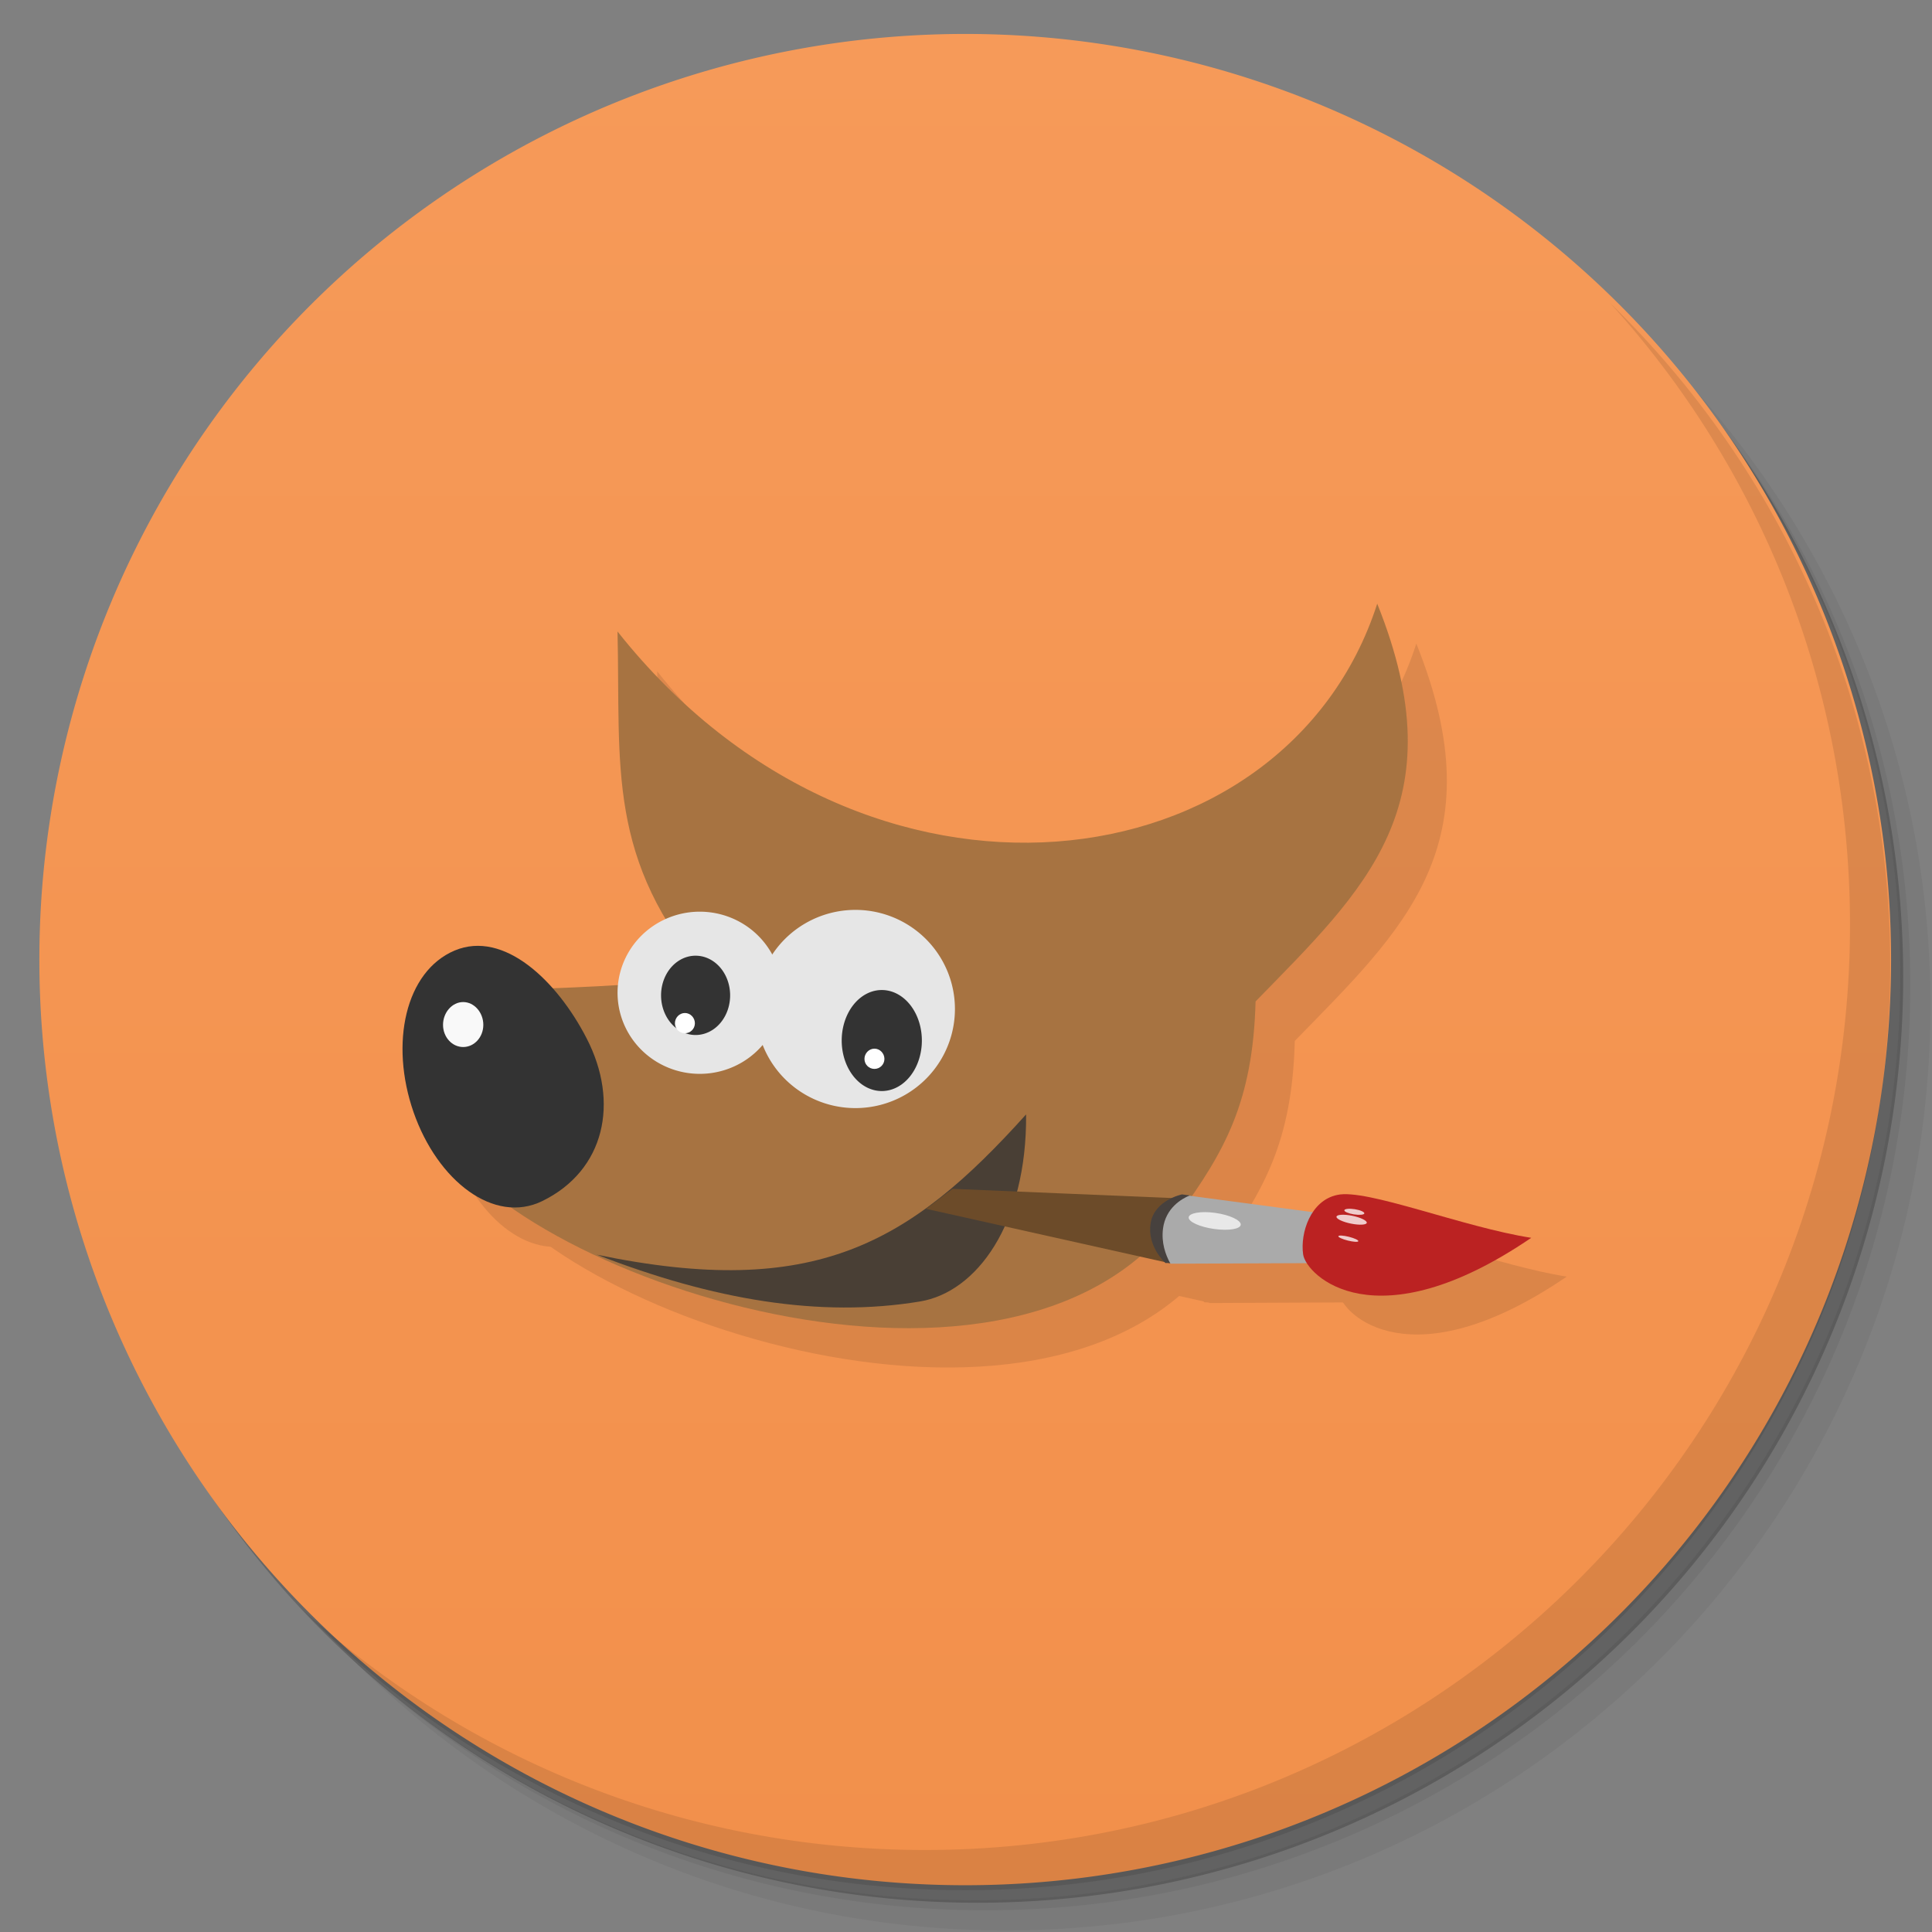<?xml version="1.0" encoding="UTF-8" standalone="no"?>
<svg
   xmlns:dc="http://purl.org/dc/elements/1.1/"
   xmlns:cc="http://creativecommons.org/ns#"
   xmlns:rdf="http://www.w3.org/1999/02/22-rdf-syntax-ns#"
   xmlns:svg="http://www.w3.org/2000/svg"
   xmlns="http://www.w3.org/2000/svg"
   xmlns:xlink="http://www.w3.org/1999/xlink"
   xmlns:sodipodi="http://sodipodi.sourceforge.net/DTD/sodipodi-0.dtd"
   xmlns:inkscape="http://www.inkscape.org/namespaces/inkscape"
   width="48"
   viewBox="0 0 13.547 13.547"
   height="48"
   id="svg2"
   version="1.1"
   inkscape:version="0.48.4 r9939"
   sodipodi:docname="gimp.svg"
   inkscape:export-filename="/home/me4oslav/Downloads/gimp-new-circle.png"
   inkscape:export-xdpi="720"
   inkscape:export-ydpi="720">
  <rect x="0" y="0" width="13.547" height="13.547" fill="#808080" stroke="none"/>
  <sodipodi:namedview
     pagecolor="#ffffff"
     bordercolor="#666666"
     borderopacity="1"
     objecttolerance="10"
     gridtolerance="10"
     guidetolerance="10"
     inkscape:pageopacity="0"
     inkscape:pageshadow="2"
     inkscape:window-width="1920"
     inkscape:window-height="1023"
     id="namedview329"
     showgrid="false"
     inkscape:zoom="10.599531"
     inkscape:cx="-15.715012"
     inkscape:cy="23.057589"
     inkscape:window-x="0"
     inkscape:window-y="28"
     inkscape:window-maximized="1"
     inkscape:current-layer="layer3"
     showguides="true"
     inkscape:guide-bbox="true">
    <inkscape:grid
       type="xygrid"
       id="grid3308" />
  </sodipodi:namedview>
  <defs
     id="defs4">
    <linearGradient
       id="linearGradient4146">
      <stop
         style="stop-color:#e2deb7;stop-opacity:1;"
         offset="0"
         id="stop4148" />
      <stop
         style="stop-color:#e7e4c0;stop-opacity:1;"
         offset="1"
         id="stop4151" />
    </linearGradient>
    <linearGradient
       id="linearGradient4164">
      <stop
         style="stop-color:#7047ae;stop-opacity:1;"
         offset="0"
         id="stop4166" />
      <stop
         style="stop-color:#7950b8;stop-opacity:1;"
         offset="1"
         id="stop4168" />
    </linearGradient>
    <linearGradient
       id="linearGradient4185">
      <stop
         style="stop-color:#68ac5e;stop-opacity:1;"
         offset="0"
         id="stop4187" />
      <stop
         style="stop-color:#74b36b;stop-opacity:1;"
         offset="1"
         id="stop4189" />
    </linearGradient>
    <linearGradient
       id="linearGradient4148">
      <stop
         style="stop-color:#6383a6;stop-opacity:1;"
         offset="0"
         id="stop4150" />
      <stop
         style="stop-color:#6f8dad;stop-opacity:1;"
         offset="1"
         id="stop4152" />
    </linearGradient>
    <linearGradient
       id="linearGradient4115">
      <stop
         style="stop-color:#9168b0;stop-opacity:1;"
         offset="0"
         id="stop4117" />
      <stop
         style="stop-color:#9b75b7;stop-opacity:1;"
         offset="1"
         id="stop4119" />
    </linearGradient>
    <linearGradient
       id="linearGradient4111">
      <stop
         style="stop-color:#00abec;stop-opacity:1;"
         offset="0"
         id="stop4114" />
      <stop
         style="stop-color:#01b9ff;stop-opacity:1;"
         offset="1"
         id="stop4116" />
    </linearGradient>
    <linearGradient
       id="linearGradient4109">
      <stop
         style="stop-color:#515f7c;stop-opacity:1;"
         offset="0"
         id="stop4111" />
      <stop
         style="stop-color:#596887;stop-opacity:1;"
         offset="1"
         id="stop4113" />
    </linearGradient>
    <linearGradient
       id="linearGradient4094">
      <stop
         style="stop-color:#f8620f;stop-opacity:1;"
         offset="0"
         id="stop4096" />
      <stop
         style="stop-color:#f96f23;stop-opacity:1;"
         offset="1"
         id="stop4098" />
    </linearGradient>
    <linearGradient
       id="linearGradient4084">
      <stop
         style="stop-color:#07aeed;stop-opacity:1;"
         offset="0"
         id="stop4086" />
      <stop
         style="stop-color:#10b8f8;stop-opacity:1;"
         offset="1"
         id="stop4088" />
    </linearGradient>
    <linearGradient
       id="linearGradient4091">
      <stop
         style="stop-color:#294e88;stop-opacity:1;"
         offset="0"
         id="stop4093" />
      <stop
         style="stop-color:#2d5697;stop-opacity:1;"
         offset="1"
         id="stop4095" />
    </linearGradient>
    <linearGradient
       id="linearGradient4097">
      <stop
         style="stop-color:#84c87e;stop-opacity:1;"
         offset="0"
         id="stop4099" />
      <stop
         style="stop-color:#91ce8c;stop-opacity:1;"
         offset="1"
         id="stop4101" />
    </linearGradient>
    <linearGradient
       id="linearGradient4101">
      <stop
         style="stop-color:#90dd78;stop-opacity:1;"
         offset="0"
         id="stop4103" />
      <stop
         style="stop-color:#9de187;stop-opacity:1;"
         offset="1"
         id="stop4105" />
    </linearGradient>
    <linearGradient
       id="linearGradient4138">
      <stop
         style="stop-color:#3e9ade;stop-opacity:1;"
         offset="0"
         id="stop4140" />
      <stop
         style="stop-color:#2d91db;stop-opacity:1;"
         offset="1"
         id="stop4142" />
    </linearGradient>
    <linearGradient
       id="linearGradient4054">
      <stop
         style="stop-color:#108ed5;stop-opacity:1;"
         offset="0"
         id="stop4056" />
      <stop
         style="stop-color:#129ae6;stop-opacity:1;"
         offset="1"
         id="stop4058" />
    </linearGradient>
    <linearGradient
       id="linearGradient4043">
      <stop
         style="stop-color:#324f6d;stop-opacity:1;"
         offset="0"
         id="stop4045" />
      <stop
         style="stop-color:#38597c;stop-opacity:1;"
         offset="1"
         id="stop4047" />
    </linearGradient>
    <linearGradient
       id="linearGradient4027">
      <stop
         style="stop-color:#4079b0;stop-opacity:1;"
         offset="0"
         id="stop4031" />
      <stop
         style="stop-color:#4883bc;stop-opacity:1;"
         offset="1"
         id="stop4033" />
    </linearGradient>
    <linearGradient
       id="linearGradient4019">
      <stop
         style="stop-color:#dddddd;stop-opacity:1;"
         offset="0"
         id="stop4021" />
      <stop
         style="stop-color:#e7e7e7;stop-opacity:1;"
         offset="1"
         id="stop4024" />
    </linearGradient>
    <linearGradient
       id="linearGradient3999">
      <stop
         style="stop-color:#7283a0;stop-opacity:1;"
         offset="0"
         id="stop4001" />
      <stop
         style="stop-color:#7e8da8;stop-opacity:1;"
         offset="1"
         id="stop4003" />
    </linearGradient>
    <linearGradient
       id="linearGradient4026">
      <stop
         style="stop-color:#7f92b2;stop-opacity:1;"
         offset="0"
         id="stop4028" />
      <stop
         style="stop-color:#8b9cb9;stop-opacity:1;"
         offset="1"
         id="stop4030" />
    </linearGradient>
    <linearGradient
       id="linearGradient4021">
      <stop
         style="stop-color:#d66b1e;stop-opacity:1;"
         offset="0"
         id="stop4023" />
      <stop
         style="stop-color:#e17527;stop-opacity:1;"
         offset="1"
         id="stop4025" />
    </linearGradient>
    <linearGradient
       id="linearGradient4025">
      <stop
         style="stop-color:#c70103;stop-opacity:1;"
         offset="0"
         id="stop4027" />
      <stop
         style="stop-color:#db0103;stop-opacity:1;"
         offset="1"
         id="stop4029" />
    </linearGradient>
    <linearGradient
       id="linearGradient3969">
      <stop
         style="stop-color:#ab002d;stop-opacity:1;"
         offset="0"
         id="stop3971" />
      <stop
         style="stop-color:#c00033;stop-opacity:1;"
         offset="1"
         id="stop3973" />
    </linearGradient>
    <linearGradient
       id="linearGradient3944">
      <stop
         style="stop-color:#ea635d;stop-opacity:1;"
         offset="0"
         id="stop3946" />
      <stop
         style="stop-color:#f96963;stop-opacity:1;"
         offset="1"
         id="stop3948" />
    </linearGradient>
    <linearGradient
       id="0">
      <stop
         stop-color="#198ba6"
         id="stop7" />
      <stop
         offset="1"
         stop-color="#42c9e7"
         id="stop9" />
    </linearGradient>
    <clipPath
       id="clipPath11">
      <path
         d="m 489.217,197.275 c -2.603,0 -3.953,-1.367 -3.953,-3.971 l 0,0 0,-1.034 c 0,-2.604 1.35,-3.971 3.953,-3.971 l 0,0 1.035,0 c 2.62,0 3.97,1.367 3.97,3.971 l 0,0 0,1.034 c 0,2.604 -1.35,3.971 -3.97,3.971 l 0,0 -1.035,0 z"
         id="path13" />
    </clipPath>
    <linearGradient
       id="1">
      <stop
         stop-color="#620000"
         id="stop16"
         offset="0"
         style="stop-color:#f96963;stop-opacity:1;" />
      <stop
         offset="1"
         stop-color="#dd0f0f"
         id="stop18"
         style="stop-color:#f96963;stop-opacity:1;" />
    </linearGradient>
    <clipPath
       id="clipPath20">
      <rect
         y="223"
         x="307"
         height="42"
         width="42"
         transform="matrix(0,1,-1,0,0,0)"
         fill="url(#2)"
         color="#bebebe"
         rx="9"
         id="rect22" />
    </clipPath>
    <linearGradient
       xlink:href="#1"
       id="2"
       gradientUnits="userSpaceOnUse"
       gradientTransform="matrix(0.175,0,0,0.175,302.8,216)"
       y1="280"
       x2="0"
       y2="40" />
    <clipPath
       id="clipPath25">
      <rect
         y="85"
         x="433"
         height="22"
         width="22"
         fill="url(#3)"
         color="#bebebe"
         rx="4"
         id="rect27" />
    </clipPath>
    <linearGradient
       xlink:href="#1"
       id="3"
       gradientUnits="userSpaceOnUse"
       gradientTransform="matrix(0.087,0,0,0.087,430.9,81.5)"
       y1="291.43"
       x2="0"
       y2="40" />
    <clipPath
       id="clipPath30">
      <rect
         width="30"
         height="30"
         x="433"
         y="37"
         fill="url(#4)"
         color="#bebebe"
         rx="6"
         id="rect32" />
    </clipPath>
    <linearGradient
       xlink:href="#1"
       id="4"
       gradientUnits="userSpaceOnUse"
       gradientTransform="matrix(0.119,0,0,0.119,430.136,32.227)"
       y1="291.43"
       x2="0"
       y2="40" />
    <clipPath
       id="clipPath35">
      <rect
         width="16"
         height="16"
         x="304"
         y="212"
         transform="matrix(0,1,-1,0,0,0)"
         fill="url(#5)"
         color="#bebebe"
         rx="3"
         id="rect37" />
    </clipPath>
    <linearGradient
       xlink:href="#1"
       id="5"
       gradientUnits="userSpaceOnUse"
       gradientTransform="matrix(0.067,0,0,0.067,302.4,209.333)"
       y1="280"
       x2="0"
       y2="40" />
    <clipPath
       id="clipPath40">
      <rect
         y="46"
         x="34"
         height="220"
         width="220"
         fill="url(#6)"
         color="#bebebe"
         rx="50"
         id="rect42" />
    </clipPath>
    <linearGradient
       xlink:href="#1"
       id="6"
       gradientUnits="userSpaceOnUse"
       gradientTransform="translate(0,-4)"
       y1="280"
       x2="0"
       y2="40" />
    <clipPath
       id="clipPath45">
      <rect
         y="142"
         x="290"
         height="60"
         width="60"
         fill="url(#7)"
         color="#bebebe"
         rx="12.5"
         id="rect47" />
    </clipPath>
    <linearGradient
       xlink:href="#1"
       id="7"
       gradientUnits="userSpaceOnUse"
       y1="204"
       x2="0"
       y2="140" />
    <clipPath
       id="clipPath50">
      <rect
         width="88"
         height="88"
         x="292"
         y="32"
         fill="url(#8)"
         color="#bebebe"
         rx="18"
         id="rect52" />
    </clipPath>
    <linearGradient
       xlink:href="#1"
       id="8"
       gradientUnits="userSpaceOnUse"
       y1="124"
       x2="0"
       y2="28" />
    <clipPath
       id="clipPath55">
      <rect
         y="101"
         x="417"
         height="22"
         width="22"
         fill="url(#9)"
         color="#bebebe"
         rx="5"
         id="rect57" />
    </clipPath>
    <linearGradient
       xlink:href="#1"
       id="9"
       gradientUnits="userSpaceOnUse"
       gradientTransform="matrix(0.087,0,0,0.087,414.9,97.5)"
       y1="302.86"
       x2="0"
       y2="28.571" />
    <clipPath
       id="clipPath60">
      <rect
         width="30"
         height="30"
         x="417"
         y="53"
         fill="url(#A)"
         color="#bebebe"
         rx="7"
         id="rect62" />
    </clipPath>
    <linearGradient
       xlink:href="#1"
       id="A"
       gradientUnits="userSpaceOnUse"
       gradientTransform="matrix(0.119,0,0,0.119,414.136,48.227)"
       y1="299.81"
       x2="0"
       y2="31.619" />
    <use
       id="B"
       opacity="0.2"
       fill="#ffffff"
       xlink:href="#U" />
    <clipPath
       id="clipPath66">
      <use
         xlink:href="#B"
         transform="matrix(8,0,0,8,-2141.576,-54.424)"
         id="use68" />
    </clipPath>
    <clipPath
       id="clipPath70">
      <use
         xlink:href="#B"
         id="use72" />
    </clipPath>
    <use
       id="C"
       fill="none"
       xlink:href="#U" />
    <clipPath
       id="clipPath75">
      <use
         xlink:href="#C"
         id="use77" />
    </clipPath>
    <clipPath
       id="clipPath79">
      <use
         transform="matrix(8,0,0,8,-2141.576,-54.424)"
         xlink:href="#C"
         id="use81" />
    </clipPath>
    <use
       id="D"
       fill="none"
       xlink:href="#U" />
    <clipPath
       id="clipPath84">
      <use
         xlink:href="#D"
         id="use86" />
    </clipPath>
    <clipPath
       id="clipPath88">
      <use
         transform="matrix(8,0,0,8,-2141.576,-54.424)"
         xlink:href="#D"
         id="use90" />
    </clipPath>
    <use
       id="E"
       fill="none"
       xlink:href="#U" />
    <clipPath
       id="clipPath93">
      <use
         xlink:href="#E"
         id="use95" />
    </clipPath>
    <clipPath
       id="clipPath97">
      <use
         transform="matrix(8,0,0,8,-2141.576,-54.424)"
         xlink:href="#E"
         id="use99" />
    </clipPath>
    <use
       id="F"
       fill="none"
       xlink:href="#U" />
    <clipPath
       id="clipPath102">
      <use
         xlink:href="#F"
         id="use104" />
    </clipPath>
    <clipPath
       id="clipPath106">
      <use
         transform="matrix(8,0,0,8,-2141.576,-54.424)"
         xlink:href="#F"
         id="use108" />
    </clipPath>
    <use
       id="G"
       fill="none"
       xlink:href="#U" />
    <clipPath
       id="clipPath111">
      <use
         xlink:href="#G"
         id="use113" />
    </clipPath>
    <clipPath
       id="clipPath115">
      <use
         transform="matrix(8,0,0,8,-2141.576,-54.424)"
         xlink:href="#G"
         id="use117" />
    </clipPath>
    <use
       id="H"
       fill="none"
       xlink:href="#U" />
    <clipPath
       id="clipPath120">
      <use
         xlink:href="#H"
         id="use122" />
    </clipPath>
    <clipPath
       id="clipPath124">
      <use
         transform="matrix(8,0,0,8,-2141.576,-54.424)"
         xlink:href="#H"
         id="use126" />
    </clipPath>
    <use
       id="I"
       fill="none"
       xlink:href="#U" />
    <clipPath
       id="clipPath129">
      <use
         xlink:href="#I"
         id="use131" />
    </clipPath>
    <clipPath
       id="clipPath133">
      <rect
         y="223"
         x="307"
         height="42"
         width="42"
         transform="matrix(0,1,-1,0,0,0)"
         fill="url(#2)"
         color="#bebebe"
         rx="9"
         id="rect135" />
    </clipPath>
    <clipPath
       id="clipPath137">
      <rect
         y="85"
         x="433"
         height="22"
         width="22"
         fill="url(#3)"
         color="#bebebe"
         rx="4"
         id="rect139" />
    </clipPath>
    <clipPath
       id="clipPath141">
      <rect
         width="30"
         height="30"
         x="433"
         y="37"
         fill="url(#4)"
         color="#bebebe"
         rx="6"
         id="rect143" />
    </clipPath>
    <clipPath
       id="clipPath145">
      <rect
         width="16"
         height="16"
         x="304"
         y="212"
         transform="matrix(0,1,-1,0,0,0)"
         fill="url(#5)"
         color="#bebebe"
         rx="3"
         id="rect147" />
    </clipPath>
    <clipPath
       id="clipPath149">
      <rect
         y="46"
         x="34"
         height="220"
         width="220"
         fill="url(#6)"
         color="#bebebe"
         rx="50"
         id="rect151" />
    </clipPath>
    <clipPath
       id="clipPath153">
      <rect
         y="142"
         x="290"
         height="60"
         width="60"
         fill="url(#7)"
         color="#bebebe"
         rx="12.5"
         id="rect155" />
    </clipPath>
    <clipPath
       id="clipPath157">
      <rect
         width="88"
         height="88"
         x="292"
         y="32"
         fill="url(#8)"
         color="#bebebe"
         rx="18"
         id="rect159" />
    </clipPath>
    <clipPath
       id="clipPath161">
      <rect
         y="101"
         x="417"
         height="22"
         width="22"
         fill="url(#9)"
         color="#bebebe"
         rx="5"
         id="rect163" />
    </clipPath>
    <clipPath
       id="clipPath165">
      <rect
         width="30"
         height="30"
         x="417"
         y="53"
         fill="url(#A)"
         color="#bebebe"
         rx="7"
         id="rect167" />
    </clipPath>
    <clipPath
       id="clipPath169">
      <use
         transform="matrix(8,0,0,8,-2141.576,-54.424)"
         xlink:href="#I"
         id="use171" />
    </clipPath>
    <use
       id="J"
       fill="none"
       xlink:href="#U" />
    <clipPath
       id="clipPath174">
      <use
         xlink:href="#J"
         id="use176" />
    </clipPath>
    <clipPath
       id="clipPath178">
      <use
         transform="matrix(8,0,0,8,-2141.576,-54.424)"
         xlink:href="#J"
         id="use180" />
    </clipPath>
    <use
       id="K"
       fill="none"
       xlink:href="#U" />
    <clipPath
       id="clipPath183">
      <use
         xlink:href="#K"
         id="use185" />
    </clipPath>
    <clipPath
       id="clipPath187">
      <use
         transform="matrix(8,0,0,8,-2141.576,-54.424)"
         xlink:href="#K"
         id="use189" />
    </clipPath>
    <use
       id="L"
       fill="none"
       xlink:href="#U" />
    <clipPath
       id="clipPath192">
      <use
         xlink:href="#L"
         id="use194" />
    </clipPath>
    <clipPath
       id="clipPath196">
      <use
         transform="matrix(8,0,0,8,-2141.576,-54.424)"
         xlink:href="#L"
         id="use198" />
    </clipPath>
    <use
       id="M"
       fill="none"
       xlink:href="#U" />
    <clipPath
       id="clipPath201">
      <use
         xlink:href="#M"
         id="use203" />
    </clipPath>
    <clipPath
       id="clipPath205">
      <use
         transform="matrix(8,0,0,8,-2141.576,-54.424)"
         xlink:href="#M"
         id="use207" />
    </clipPath>
    <use
       id="N"
       fill="none"
       xlink:href="#U" />
    <clipPath
       id="clipPath210">
      <use
         xlink:href="#N"
         id="use212" />
    </clipPath>
    <clipPath
       id="clipPath214">
      <use
         transform="matrix(8,0,0,8,-2141.576,-54.424)"
         xlink:href="#N"
         id="use216" />
    </clipPath>
    <use
       id="O"
       fill="none"
       xlink:href="#U" />
    <clipPath
       id="clipPath219">
      <use
         xlink:href="#O"
         id="use221" />
    </clipPath>
    <clipPath
       id="clipPath223">
      <use
         transform="matrix(8,0,0,8,-2141.576,-54.424)"
         xlink:href="#O"
         id="use225" />
    </clipPath>
    <clipPath
       id="clipPath227">
      <path
         d="m 296,26 a 10,10 0 1 1 -20,0 10,10 0 1 1 20,0 z"
         id="path229" />
    </clipPath>
    <linearGradient
       gradientUnits="userSpaceOnUse"
       x2="0"
       y2="40"
       y1="280"
       xlink:href="#Q"
       id="P"
       gradientTransform="matrix(.175 0 0 .175 302.8 216)" />
    <linearGradient
       id="Q">
      <stop
         stop-color="#151515"
         id="stop233" />
      <stop
         offset="1"
         stop-color="#222"
         id="stop235" />
    </linearGradient>
    <linearGradient
       gradientUnits="userSpaceOnUse"
       x2="0"
       y2="90"
       y1="230"
       xlink:href="#Q"
       id="R"
       gradientTransform="matrix(.375 0 0 .375 298 16)" />
    <linearGradient
       gradientUnits="userSpaceOnUse"
       x2="0"
       y2="90"
       y1="230"
       xlink:href="#Q"
       id="S"
       gradientTransform="matrix(.25 0 0 .25 300 132)" />
    <clipPath
       id="clipPath239">
      <rect
         height="20"
         rx="4"
         y="78"
         x="434"
         width="20"
         color="#bebebe"
         id="rect241" />
    </clipPath>
    <clipPath
       id="clipPath243">
      <rect
         height="22"
         rx="4"
         y="77"
         x="433"
         width="22"
         color="#bebebe"
         id="rect245" />
    </clipPath>
    <clipPath
       id="clipPath247">
      <rect
         height="22"
         rx="5"
         y="77"
         x="433"
         width="22"
         color="#bebebe"
         id="rect249" />
    </clipPath>
    <clipPath
       id="clipPath251">
      <rect
         height="30"
         rx="6"
         y="29"
         x="433"
         width="30"
         color="#bebebe"
         id="rect253" />
    </clipPath>
    <clipPath
       id="clipPath255">
      <rect
         transform="matrix(0 -1 1 0 0 0)"
         height="60"
         rx="12.5"
         y="142"
         x="306"
         width="60"
         fill="url(#S)"
         color="#bebebe"
         id="rect257" />
    </clipPath>
    <clipPath
       id="clipPath259">
      <rect
         height="90"
         rx="18.75"
         y="31"
         x="307"
         width="90"
         fill="url(#R)"
         color="#bebebe"
         id="rect261" />
    </clipPath>
    <clipPath
       id="clipPath263">
      <rect
         height="30"
         rx="4"
         y="29"
         x="433"
         width="30"
         opacity="0.2"
         fill="#6d6d6d"
         color="#bebebe"
         id="rect265" />
    </clipPath>
    <clipPath
       id="clipPath267">
      <rect
         height="22"
         rx="3"
         y="77"
         x="433"
         width="22"
         opacity="0.2"
         fill="#6d6d6d"
         color="#bebebe"
         id="rect269" />
    </clipPath>
    <clipPath
       id="clipPath271">
      <path
         d="m 144,70 c -49.706,0 -90,40.294 -90,90 0,49.706 40.294,90 90,90 49.706,0 90,-40.294 90,-90 0,-49.706 -40.294,-90 -90,-90 z m 0,32.188 c 32.033,0 58,25.967 58,58 0,32.033 -25.967,58 -58,58 -32.033,0 -58,-25.967 -58,-58 0,-32.033 25.967,-58 58,-58 z"
         id="path273" />
    </clipPath>
    <clipPath
       id="clipPath275">
      <path
         d="m 152,204 a 8,8 0 1 1 -16,0 8,8 0 1 1 16,0 z"
         id="path277" />
    </clipPath>
    <clipPath
       id="clipPath279">
      <rect
         height="16"
         rx="3"
         y="116"
         x="432"
         width="16"
         color="#bebebe"
         id="rect281" />
    </clipPath>
    <clipPath
       id="clipPath283">
      <path
         d="m 145,215 c 33.137,0 60,-26.863 60,-60 0,-33.137 -26.863,-60 -60,-60 -33.137,0 -60,26.863 -60,60 0,12.507 3.829,24.106 10.375,33.719 L 89,211 111.281,204.625 C 120.894,211.172 132.493,215 145,215 z"
         id="path285" />
    </clipPath>
    <clipPath
       id="clipPath287">
      <path
         d="m 98.031,23.191 c -41.492,1.052 -74.844,35.068 -74.844,76.812 0,42.407 34.406,76.812 76.812,76.812 42.407,0 76.812,-34.406 76.812,-76.812 0,-42.407 -34.406,-76.812 -76.812,-76.812 -0.663,0 -1.31,-0.017 -1.969,0 z M 100,50.66 c 27.245,0 49.344,22.099 49.344,49.344 -1e-5,27.245 -22.099,49.344 -49.344,49.344 -27.245,-1e-5 -49.344,-22.099 -49.344,-49.344 0,-27.245 22.099,-49.344 49.344,-49.344 z"
         id="path289" />
    </clipPath>
    <clipPath
       id="clipPath291">
      <rect
         height="16"
         rx="2"
         y="116"
         x="432"
         width="16"
         opacity="0.2"
         fill="#6d6d6d"
         color="#bebebe"
         id="rect293" />
    </clipPath>
    <clipPath
       id="clipPath295">
      <rect
         height="240"
         rx="50"
         y="36"
         x="24"
         width="240"
         fill="#986767"
         color="#bebebe"
         id="rect297" />
    </clipPath>
    <clipPath
       id="clipPath299">
      <rect
         transform="rotate(90)"
         height="42"
         rx="9"
         y="223"
         x="307"
         width="42"
         fill="url(#P)"
         color="#bebebe"
         id="rect301" />
    </clipPath>
    <linearGradient
       xlink:href="#0"
       id="T"
       gradientUnits="userSpaceOnUse"
       gradientTransform="matrix(1.211,0,0,1.212,-131.348,-325.073)"
       y1="279.1"
       x2="0"
       y2="268.33" />
    <path
       id="U"
       d="m 296,26 a 10,10 0 1 1 -20,0 10,10 0 1 1 20,0 z"
       color="#000000" />
    <linearGradient
       xlink:href="#W"
       id="V"
       y1="46.752"
       x2="0"
       y2="-24.433"
       gradientUnits="userSpaceOnUse" />
    <linearGradient
       id="W">
      <stop
         stop-color="#c7c7c7"
         id="stop307" />
      <stop
         offset="1"
         stop-color="#dedede"
         id="stop309" />
    </linearGradient>
    <linearGradient
       inkscape:collect="always"
       xlink:href="#W"
       id="linearGradient3312"
       gradientUnits="userSpaceOnUse"
       y1="46.752"
       x2="0"
       y2="-24.433"
       gradientTransform="matrix(0.236,0,0,0.186,-11.35,4.835)" />
    <linearGradient
       inkscape:collect="always"
       xlink:href="#W-1"
       id="linearGradient3312-3"
       gradientUnits="userSpaceOnUse"
       y1="46.752"
       x2="0"
       y2="-24.433"
       gradientTransform="matrix(0.236,0,0,0.186,-11.35,4.835)" />
    <linearGradient
       id="W-1">
      <stop
         stop-color="#c7c7c7"
         id="stop307-9" />
      <stop
         offset="1"
         stop-color="#dedede"
         id="stop309-6" />
    </linearGradient>
    <linearGradient
       inkscape:collect="always"
       xlink:href="#1"
       id="linearGradient3938"
       x1="7.056"
       y1="13.264"
       x2="6.773"
       y2="0.282"
       gradientUnits="userSpaceOnUse" />
    <linearGradient
       inkscape:collect="always"
       xlink:href="#linearGradient3944"
       id="linearGradient3990"
       gradientUnits="userSpaceOnUse"
       x1="-25.5"
       y1="15"
       x2="-25.5"
       y2="11" />
    <linearGradient
       inkscape:collect="always"
       xlink:href="#linearGradient3944"
       id="linearGradient3992"
       gradientUnits="userSpaceOnUse"
       x1="-25.5"
       y1="15"
       x2="-25.5"
       y2="11"
       gradientTransform="matrix(15.333,0,0,11.5,415,-125.5)" />
    <linearGradient
       inkscape:collect="always"
       xlink:href="#linearGradient3944"
       id="linearGradient4001"
       gradientUnits="userSpaceOnUse"
       x1="-25.5"
       y1="15"
       x2="-25.5"
       y2="11" />
    <linearGradient
       inkscape:collect="always"
       xlink:href="#linearGradient3944"
       id="linearGradient4008"
       gradientUnits="userSpaceOnUse"
       x1="-25.5"
       y1="15"
       x2="-25.5"
       y2="11" />
    <linearGradient
       inkscape:collect="always"
       xlink:href="#linearGradient3944"
       id="linearGradient4013"
       gradientUnits="userSpaceOnUse"
       x1="-25.5"
       y1="15"
       x2="-25.5"
       y2="11" />
    <linearGradient
       inkscape:collect="always"
       xlink:href="#linearGradient3944"
       id="linearGradient4015"
       gradientUnits="userSpaceOnUse"
       x1="-25.5"
       y1="15"
       x2="-25.5"
       y2="11"
       gradientTransform="matrix(15.333,0,0,11.5,415,-125.5)" />
    <linearGradient
       inkscape:collect="always"
       xlink:href="#linearGradient3944"
       id="linearGradient4022"
       gradientUnits="userSpaceOnUse"
       x1="-25.5"
       y1="15"
       x2="-25.5"
       y2="11" />
    <linearGradient
       inkscape:collect="always"
       xlink:href="#linearGradient3944"
       id="linearGradient4024"
       gradientUnits="userSpaceOnUse"
       x1="-25.5"
       y1="15"
       x2="-25.5"
       y2="11"
       gradientTransform="matrix(15.333,0,0,11.5,415,-125.5)" />
    <linearGradient
       inkscape:collect="always"
       xlink:href="#linearGradient3944"
       id="linearGradient4031"
       gradientUnits="userSpaceOnUse"
       x1="-25.5"
       y1="15"
       x2="-25.5"
       y2="11" />
    <linearGradient
       inkscape:collect="always"
       xlink:href="#linearGradient3944"
       id="linearGradient4036"
       gradientUnits="userSpaceOnUse"
       x1="-25.5"
       y1="15"
       x2="-25.5"
       y2="11" />
    <linearGradient
       inkscape:collect="always"
       xlink:href="#linearGradient3798"
       id="linearGradient3804"
       x1="24"
       y1="47"
       x2="24"
       y2="1"
       gradientUnits="userSpaceOnUse" />
    <linearGradient
       id="linearGradient3798">
      <stop
         style="stop-color:#4c8ef2;stop-opacity:1;"
         offset="0"
         id="stop3800" />
      <stop
         style="stop-color:#5f9af3;stop-opacity:1;"
         offset="1"
         id="stop3802" />
    </linearGradient>
    <linearGradient
       gradientTransform="matrix(0.282,0,0,0.282,-17.274,1.581)"
       y2="1"
       x2="24"
       y1="47"
       x1="24"
       gradientUnits="userSpaceOnUse"
       id="linearGradient3258"
       xlink:href="#linearGradient3798"
       inkscape:collect="always" />
    <linearGradient
       inkscape:collect="always"
       xlink:href="#1-4"
       id="linearGradient3017"
       gradientUnits="userSpaceOnUse"
       gradientTransform="matrix(1.105,0,0,1.105,-134.279,-295.762)"
       y1="279.1"
       x2="0"
       y2="268.33" />
    <linearGradient
       id="1-4">
      <stop
         stop-color="#3c8610"
         id="stop8" />
      <stop
         offset="1"
         stop-color="#54bc16"
         id="stop10" />
    </linearGradient>
    <linearGradient
       y2="268.33"
       x2="0"
       y1="279.1"
       gradientTransform="matrix(1.105,0,0,1.105,-150.51,-295.465)"
       gradientUnits="userSpaceOnUse"
       id="linearGradient3035"
       xlink:href="#1-4"
       inkscape:collect="always" />
    <linearGradient
       xlink:href="#0-5"
       id="1-6"
       gradientUnits="userSpaceOnUse"
       gradientTransform="matrix(1.105,0,0,1.105,-151.462,-297.818)"
       y1="279.1"
       x2="0"
       y2="268.33" />
    <linearGradient
       id="0-5">
      <stop
         stop-color="#6b0118"
         id="stop7-3" />
      <stop
         offset="1"
         stop-color="#ab002d"
         id="stop9-1" />
    </linearGradient>
    <linearGradient
       xlink:href="#1-9"
       id="0-3"
       gradientUnits="userSpaceOnUse"
       y1="24"
       x2="0"
       y2="48"
       gradientTransform="matrix(0.282,0,0,0.282,6.7399158e-7,-6.3183333e-6)" />
    <linearGradient
       id="1-9">
      <stop
         stop-color="#ffffff"
         id="stop56" />
      <stop
         offset="1"
         stop-color="#ffffff"
         stop-opacity="0"
         id="stop58" />
    </linearGradient>
    <linearGradient
       xlink:href="#3-4"
       id="2-1"
       y1="24"
       x2="0"
       y2="48"
       gradientUnits="userSpaceOnUse"
       gradientTransform="matrix(-0.282,0,0,-0.282,13.547,13.547)" />
    <linearGradient
       id="3-4">
      <stop
         id="stop62" />
      <stop
         offset="1"
         stop-opacity="0"
         id="stop64" />
    </linearGradient>
    <linearGradient
       inkscape:collect="always"
       xlink:href="#3-4"
       id="linearGradient3242"
       gradientUnits="userSpaceOnUse"
       gradientTransform="matrix(-0.282,0,0,-0.282,0.694,13.354)"
       y1="24"
       x2="0"
       y2="48" />
    <linearGradient
       inkscape:collect="always"
       xlink:href="#1-9"
       id="linearGradient3245"
       gradientUnits="userSpaceOnUse"
       gradientTransform="matrix(0.282,0,0,0.282,-9.475,5.282)"
       y1="24"
       x2="0"
       y2="48" />
    <linearGradient
       xlink:href="#0-2"
       id="1-0"
       gradientUnits="userSpaceOnUse"
       gradientTransform="matrix(1.105,0,0,1.105,-122.335,-295.997)"
       y1="279.1"
       x2="0"
       y2="268.33" />
    <linearGradient
       id="0-2">
      <stop
         stop-color="#ba080a"
         id="stop7-7" />
      <stop
         offset="1"
         stop-color="#c70103"
         id="stop9-4" />
    </linearGradient>
    <linearGradient
       gradientTransform="matrix(1.105,0,0,1.105,-156.129,-300.936)"
       xlink:href="#linearGradient6881"
       id="linearGradient5390-7-4"
       y1="279.088"
       y2="268.363"
       gradientUnits="userSpaceOnUse"
       x2="0" />
    <linearGradient
       id="linearGradient6881">
      <stop
         offset="0"
         style="stop-color:#c45d13"
         id="stop347" />
      <stop
         offset="1"
         style="stop-color:#ea7a2a"
         id="stop349" />
    </linearGradient>
    <clipPath
       id="clipPath4199"
       clipPathUnits="userSpaceOnUse">
      <path
         inkscape:connector-curvature="0"
         style="opacity:0.5;fill:#ffffff"
         d="m 144,48 -23.594,55.062 -55.594,-22.25 22.25,55.594 L 32,160 l 55.062,23.594 -22.25,55.594 55.594,-22.25 L 144,272 l 23.594,-55.062 55.594,22.25 -22.25,-55.594 L 256,160 200.938,136.406 223.188,80.812 167.594,103.062 144,48 z m -23.188,56 46.375,0 32.812,32.812 0,46.375 L 167.188,216 120.812,216 88,183.188 88,136.812 120.812,104 z"
         id="path121" />
    </clipPath>
    <linearGradient
       inkscape:collect="always"
       xlink:href="#linearGradient4460"
       id="linearGradient3000"
       gradientUnits="userSpaceOnUse"
       gradientTransform="matrix(1.105,0,0,1.105,-134.279,-295.762)"
       y1="279.096"
       x2="0"
       y2="268.33" />
    <linearGradient
       id="linearGradient4460">
      <stop
         offset="0"
         style="stop-color:#dbdbdb"
         id="stop7-38" />
      <stop
         offset="1"
         style="stop-color:#f9f9f9"
         id="stop9-17" />
    </linearGradient>
    <linearGradient
       y2="268.33"
       x2="0"
       y1="279.096"
       gradientTransform="matrix(1.105,0,0,1.105,-152.794,-297.277)"
       gradientUnits="userSpaceOnUse"
       id="linearGradient3019"
       xlink:href="#linearGradient4460"
       inkscape:collect="always" />
    <linearGradient
       gradientTransform="matrix(1.105,0,0,1.105,-148.295,-295.925)"
       xlink:href="#9-1"
       id="3-9"
       y1="279.09"
       y2="268.36"
       gradientUnits="userSpaceOnUse"
       x2="0" />
    <linearGradient
       id="9-1">
      <stop
         stop-color="#336799"
         id="stop234" />
      <stop
         offset="1"
         stop-color="#4d8bc7"
         id="stop236" />
    </linearGradient>
    <linearGradient
       xlink:href="#4-9"
       id="5-8"
       gradientUnits="userSpaceOnUse"
       gradientTransform="matrix(3.916,0,0,3.916,-475.79,-43.611)"
       y1="279.1"
       x2="0"
       y2="268.33" />
    <linearGradient
       id="4-9">
      <stop
         stop-color="#294059"
         id="stop81" />
      <stop
         offset="1"
         stop-color="#3c5e82"
         id="stop83" />
    </linearGradient>
    <linearGradient
       inkscape:collect="always"
       xlink:href="#4-9"
       id="linearGradient3268"
       gradientUnits="userSpaceOnUse"
       gradientTransform="matrix(1.105,0,0,1.105,-117.213,-295.53)"
       y1="279.1"
       x2="0"
       y2="268.33" />
    <linearGradient
       xlink:href="#0-57"
       id="1-5"
       gradientUnits="userSpaceOnUse"
       gradientTransform="matrix(1.105,0,0,1.105,-134.279,-295.761)"
       y1="279.1"
       x2="0"
       y2="268.33" />
    <linearGradient
       id="0-57">
      <stop
         stop-color="#1584d4"
         id="stop7-9" />
      <stop
         offset="1"
         stop-color="#0a99d6"
         id="stop9-8" />
    </linearGradient>
    <linearGradient
       inkscape:collect="always"
       xlink:href="#0-57"
       id="linearGradient3279"
       gradientUnits="userSpaceOnUse"
       gradientTransform="matrix(1.105,0,0,1.105,-134.279,-295.761)"
       y1="279.1"
       x2="0"
       y2="268.33" />
    <linearGradient
       inkscape:collect="always"
       xlink:href="#0-57"
       id="linearGradient3283"
       gradientUnits="userSpaceOnUse"
       gradientTransform="matrix(1.105,0,0,1.105,-118.07,-294.542)"
       y1="279.1"
       x2="0"
       y2="268.33" />
    <linearGradient
       gradientTransform="matrix(1.105,0,0,1.105,-134.279,-295.762)"
       xlink:href="#3-8"
       id="0-1"
       y1="279.1"
       y2="268.33"
       gradientUnits="userSpaceOnUse"
       x2="0" />
    <linearGradient
       id="3-8">
      <stop
         stop-color="#10a7ce"
         id="stop74" />
      <stop
         offset="1"
         stop-color="#1ac8ef"
         id="stop76" />
    </linearGradient>
    <linearGradient
       y2="268.33"
       x2="0"
       y1="279.1"
       gradientTransform="matrix(1.105,0,0,1.105,-134.279,-295.762)"
       gradientUnits="userSpaceOnUse"
       id="linearGradient3164"
       xlink:href="#3-8"
       inkscape:collect="always" />
    <linearGradient
       inkscape:collect="always"
       xlink:href="#3-8"
       id="linearGradient3340"
       gradientUnits="userSpaceOnUse"
       gradientTransform="matrix(1.105,0,0,1.105,-131.553,-293.036)"
       y1="279.1"
       x2="0"
       y2="268.33" />
    <linearGradient
       xlink:href="#1-50"
       id="0-22"
       gradientUnits="userSpaceOnUse"
       y1="24"
       x2="0"
       y2="48"
       gradientTransform="matrix(0.282,0,0,0.282,6.7399158e-7,-6.3183333e-6)" />
    <linearGradient
       id="1-50">
      <stop
         stop-color="#ffffff"
         id="stop56-2" />
      <stop
         offset="1"
         stop-color="#ffffff"
         stop-opacity="0"
         id="stop58-2" />
    </linearGradient>
    <linearGradient
       xlink:href="#3-6"
       id="2-5"
       y1="24"
       x2="0"
       y2="48"
       gradientUnits="userSpaceOnUse"
       gradientTransform="matrix(-0.282,0,0,-0.282,13.547,13.547)" />
    <linearGradient
       id="3-6">
      <stop
         id="stop62-6" />
      <stop
         offset="1"
         stop-opacity="0"
         id="stop64-4" />
    </linearGradient>
    <linearGradient
       inkscape:collect="always"
       xlink:href="#3-6"
       id="linearGradient3323"
       gradientUnits="userSpaceOnUse"
       gradientTransform="matrix(-0.282,0,0,-0.282,-2.656,13.494)"
       y1="24"
       x2="0"
       y2="48" />
    <linearGradient
       inkscape:collect="always"
       xlink:href="#1-50"
       id="linearGradient3326"
       gradientUnits="userSpaceOnUse"
       gradientTransform="matrix(0.282,0,0,0.282,-16.167,10.637)"
       y1="24"
       x2="0"
       y2="48" />
    <linearGradient
       gradientTransform="matrix(1.105,0,0,1.105,-134.279,-295.762)"
       xlink:href="#linearGradient4460-2"
       id="linearGradient3140"
       y1="279.096"
       y2="268.33"
       gradientUnits="userSpaceOnUse"
       x2="0" />
    <linearGradient
       id="linearGradient4460-2">
      <stop
         offset="0"
         style="stop-color:#01aaea"
         id="stop7-4" />
      <stop
         offset="1"
         style="stop-color:#2ac4fe"
         id="stop9-9" />
    </linearGradient>
    <linearGradient
       y2="268.33"
       x2="0"
       y1="279.096"
       gradientTransform="matrix(1.105,0,0,1.105,-134.279,-295.762)"
       gradientUnits="userSpaceOnUse"
       id="linearGradient3017-8"
       xlink:href="#linearGradient4460-2"
       inkscape:collect="always" />
    <linearGradient
       xlink:href="#0-50"
       id="1-2"
       gradientUnits="userSpaceOnUse"
       gradientTransform="matrix(1.105,0,0,1.105,-134.279,-295.762)"
       y1="279.1"
       x2="0"
       y2="268.33" />
    <linearGradient
       id="0-50">
      <stop
         stop-color="#f8310e"
         id="stop7-8" />
      <stop
         offset="1"
         stop-color="#f79810"
         id="stop9-45" />
    </linearGradient>
    <linearGradient
       y2="268.33"
       x2="0"
       y1="279.1"
       gradientTransform="matrix(1.105,0,0,1.105,-149.095,-296.855)"
       gradientUnits="userSpaceOnUse"
       id="linearGradient3023"
       xlink:href="#0-50"
       inkscape:collect="always" />
    <linearGradient
       gradientTransform="matrix(1.095,0,0,1.095,-133.002,-9.569)"
       xlink:href="#linearGradient4460-6"
       id="linearGradient4500"
       y1="279.096"
       y2="268.33"
       gradientUnits="userSpaceOnUse"
       x2="0" />
    <linearGradient
       id="linearGradient4460-6">
      <stop
         offset="0"
         style="stop-color:#82b206"
         id="stop16-3" />
      <stop
         offset="1"
         style="stop-color:#b3d500"
         id="stop18-2" />
    </linearGradient>
    <clipPath
       id="clipPath182"
       clipPathUnits="userSpaceOnUse">
      <path
         inkscape:connector-curvature="0"
         d="m 3369.85,3687.72 c -16.29,0 -32.8,4.21 -47.88,13.08 -274.98,161.5 -589.72,246.88 -910.21,246.88 -173.15,0 -344.61,-24.65 -509.62,-73.28 -50.25,-14.79 -102.87,13.93 -117.67,64.11 -14.77,50.2 13.93,102.88 64.12,117.66 182.42,53.74 371.89,80.99 563.17,80.99 354.19,0 702.15,-94.39 1006.18,-272.98 45.13,-26.5 60.22,-84.55 33.72,-129.68 -17.66,-30.05 -49.31,-46.78 -81.81,-46.78 z"
         id="path10" />
    </clipPath>
    <clipPath
       id="clipPath198"
       clipPathUnits="userSpaceOnUse">
      <path
         inkscape:connector-curvature="0"
         d="m 3213.98,3344.37 c -15.44,0 -31.06,4.19 -45.1,12.98 -226.76,141.73 -488.58,216.65 -757.12,216.65 -149.2,0 -296.38,-22.94 -437.44,-68.2 -44.84,-14.35 -92.86,10.31 -107.25,55.16 -14.38,44.83 10.32,92.85 55.16,107.24 157.92,50.65 322.63,76.35 489.53,76.35 300.53,0 593.59,-83.89 847.49,-242.58 39.95,-24.97 52.07,-77.57 27.12,-117.51 -16.17,-25.86 -43.97,-40.09 -72.39,-40.09 z"
         id="path7" />
    </clipPath>
    <clipPath
       id="clipPath214-4"
       clipPathUnits="userSpaceOnUse">
      <path
         inkscape:connector-curvature="0"
         d="m 3058.65,3002.27 c -14.89,0 -29.94,4.4 -43.13,13.52 -178.01,123.45 -386.8,188.7 -603.76,188.7 -125.5,0 -248.31,-21.67 -365,-64.43 -39.31,-14.41 -82.83,5.8 -97.24,45.1 -14.4,39.32 5.78,82.85 45.1,97.25 133.45,48.9 273.8,73.67 417.14,73.67 247.98,0 486.64,-74.6 690.13,-215.72 34.42,-23.85 42.95,-71.06 19.12,-105.45 -14.73,-21.23 -38.35,-32.64 -62.36,-32.64 z"
         id="path13-1" />
    </clipPath>
    <linearGradient
       inkscape:collect="always"
       xlink:href="#linearGradient4460-6"
       id="linearGradient3372"
       gradientUnits="userSpaceOnUse"
       gradientTransform="matrix(1.095,0,0,1.095,-133.002,-9.569)"
       y1="279.096"
       x2="0"
       y2="268.33" />
    <linearGradient
       gradientTransform="matrix(1.105,0,0,1.105,-148.726,-295.784)"
       xlink:href="#A-0"
       id="5-3"
       y1="279.09"
       y2="268.36"
       gradientUnits="userSpaceOnUse"
       x2="0" />
    <linearGradient
       id="A-0">
      <stop
         stop-color="#404e6a"
         id="stop229" />
      <stop
         offset="1"
         stop-color="#707f9d"
         id="stop231" />
    </linearGradient>
    <linearGradient
       xlink:href="#0-8"
       id="1-8"
       gradientUnits="userSpaceOnUse"
       gradientTransform="matrix(1.105,0,0,1.105,-148.954,-295.021)"
       y1="279.1"
       x2="0"
       y2="268.33" />
    <linearGradient
       id="0-8">
      <stop
         stop-color="#7d529e"
         id="stop7-47" />
      <stop
         offset="1"
         stop-color="#a780c5"
         id="stop9-95" />
    </linearGradient>
    <linearGradient
       gradientTransform="matrix(1.105,0,0,1.105,-151.731,-294.375)"
       xlink:href="#linearGradient6881-2"
       id="linearGradient5390-7-4-3"
       y1="279.088"
       y2="268.363"
       gradientUnits="userSpaceOnUse"
       x2="0" />
    <linearGradient
       id="linearGradient6881-2">
      <stop
         offset="0"
         style="stop-color:#54769b"
         id="stop348" />
      <stop
         offset="1"
         style="stop-color:#7795b5"
         id="stop350" />
    </linearGradient>
    <linearGradient
       gradientTransform="translate(0,-1004.362)"
       y2="1047.36"
       x2="0"
       y1="1028.36"
       gradientUnits="userSpaceOnUse"
       id="0-0"
       xlink:href="#1-41" />
    <linearGradient
       id="1-41">
      <stop
         stop-color="#ffffff"
         id="stop44" />
      <stop
         offset="1"
         stop-color="#ffffff"
         stop-opacity="0"
         id="stop46" />
    </linearGradient>
    <linearGradient
       xlink:href="#3-1"
       id="2-2"
       gradientUnits="userSpaceOnUse"
       y1="1028.36"
       x2="0"
       y2="1047.36"
       gradientTransform="matrix(1,0,0,-1,0,1052.362)" />
    <linearGradient
       id="3-1">
      <stop
         id="stop50" />
      <stop
         offset="1"
         stop-opacity="0"
         id="stop52" />
    </linearGradient>
    <linearGradient
       gradientTransform="matrix(1.105,0,0,1.105,-134.27,-295.772)"
       xlink:href="#4-2"
       id="B-1"
       y1="279.09"
       y2="268.36"
       gradientUnits="userSpaceOnUse"
       x2="0" />
    <linearGradient
       id="4-2">
      <stop
         stop-color="#633b9f"
         id="stop205" />
      <stop
         offset="1"
         stop-color="#8056c0"
         id="stop207" />
    </linearGradient>
    <linearGradient
       y2="268.36"
       x2="0"
       y1="279.09"
       gradientTransform="matrix(1.105,0,0,1.105,-119.94,-294.986)"
       gradientUnits="userSpaceOnUse"
       id="linearGradient3268-1"
       xlink:href="#4-2"
       inkscape:collect="always" />
    <linearGradient
       inkscape:collect="always"
       xlink:href="#linearGradient4069"
       id="linearGradient4153"
       x1="-27"
       y1="13"
       x2="-24"
       y2="13"
       gradientUnits="userSpaceOnUse" />
    <linearGradient
       inkscape:collect="always"
       xlink:href="#linearGradient4069"
       id="linearGradient4075"
       x1="24"
       y1="1051.36"
       x2="24"
       y2="1005.36"
       gradientUnits="userSpaceOnUse" />
    <linearGradient
       id="linearGradient4069">
      <stop
         style="stop-color:#f2904b;stop-opacity:1;"
         offset="0"
         id="stop4071" />
      <stop
         style="stop-color:#f69a59;stop-opacity:1;"
         offset="1"
         id="stop4073" />
    </linearGradient>
    <linearGradient
       inkscape:collect="always"
       xlink:href="#linearGradient4069"
       id="linearGradient3243"
       x1="24"
       y1="1051.36"
       x2="24"
       y2="1005.36"
       gradientUnits="userSpaceOnUse" />
    <linearGradient
       id="linearGradient3245-1">
      <stop
         style="stop-color:#f2904b;stop-opacity:1;"
         offset="0"
         id="stop3247" />
      <stop
         style="stop-color:#f69a59;stop-opacity:1;"
         offset="1"
         id="stop3249" />
    </linearGradient>
    <linearGradient
       y2="1005.36"
       x2="24"
       y1="1051.36"
       x1="24"
       gradientUnits="userSpaceOnUse"
       id="linearGradient3253"
       xlink:href="#linearGradient4069"
       inkscape:collect="always" />
    <linearGradient
       y2="1005.36"
       x2="24"
       y1="1051.36"
       x1="24"
       gradientUnits="userSpaceOnUse"
       id="linearGradient3255"
       xlink:href="#linearGradient4069"
       inkscape:collect="always" />
  </defs>
  <g
     inkscape:groupmode="layer"
     id="layer1"
     inkscape:label="Shadow"
     sodipodi:insensitive="true">
    <path
       style="opacity:0.05;fill:#000000;fill-opacity:1;stroke:none"
       d="M 25,2 C 12.297,2 2,12.297 2,25 2,31.367 4.601,37.117 8.781,41.281 12.866,44.994 18.296,47.25 24.25,47.25 c 12.703,0 23,-10.297 23,-23 0,-5.954 -2.256,-11.384 -5.969,-15.469 C 37.117,4.601 31.367,2 25,2 z M 41.281,8.781 C 45.136,12.894 47.5,18.419 47.5,24.5 c 0,12.703 -10.297,23 -23,23 C 18.419,47.5 12.894,45.136 8.781,41.281 12.941,45.425 18.665,48 25,48 37.703,48 48,37.703 48,25 48,18.665 45.425,12.941 41.281,8.781 z"
       transform="scale(0.282,0.282)"
       id="path3978"
       inkscape:connector-curvature="0" />
    <path
       style="opacity:0.1;fill:#000000;fill-opacity:1;stroke:none"
       d="M 41.281,8.781 C 44.994,12.866 47.25,18.296 47.25,24.25 c 0,12.703 -10.297,23 -23,23 -5.954,0 -11.384,-2.256 -15.469,-5.969 C 12.894,45.136 18.419,47.5 24.5,47.5 c 12.703,0 23,-10.297 23,-23 0,-6.081 -2.364,-11.606 -6.219,-15.719 z"
       transform="scale(0.282,0.282)"
       id="path3976"
       inkscape:connector-curvature="0" />
    <path
       transform="matrix(4.327,0,0,3.246,117.193,-35.348)"
       d="m -24,13 a 1.5,2 0 1 1 -3,0 1.5,2 0 1 1 3,0 z"
       sodipodi:ry="2"
       sodipodi:rx="1.5"
       sodipodi:cy="13"
       sodipodi:cx="-25.5"
       id="path3952"
       style="opacity:0.2;fill:#000000;fill-opacity:1;stroke:none"
       sodipodi:type="arc" />
  </g>
  <g
     inkscape:groupmode="layer"
     id="layer2"
     inkscape:label="Base">
    <path
       sodipodi:type="arc"
       style="fill:url(#linearGradient4153);fill-opacity:1.0;stroke:none"
       id="path3942"
       sodipodi:cx="-25.5"
       sodipodi:cy="13"
       sodipodi:rx="1.5"
       sodipodi:ry="2"
       d="m -24,13 a 1.5,2 0 1 1 -3,0 1.5,2 0 1 1 3,0 z"
       transform="matrix(0,-4.327,3.246,0,-35.43,-103.61)" />
    <path
       style="opacity:0.1;fill:#000000;fill-opacity:1;stroke:none"
       d="M 40.031 7.531 C 43.744 11.616 46 17.046 46 23 C 46 35.703 35.703 46 23 46 C 17.046 46 11.616 43.744 7.531 40.031 C 11.709 44.323 17.538 47 24 47 C 36.703 47 47 36.703 47 24 C 47 17.538 44.323 11.709 40.031 7.531 z "
       transform="scale(0.282,0.282)"
       id="path4027" />
  </g>
  <g
     inkscape:groupmode="layer"
     id="layer3"
     inkscape:label="Symbol">
    <g
       id="g4113"
       style="opacity:0.1;fill:#000000;fill-opacity:1"
       transform="matrix(0.282,0,0,0.282,0.282,0.847)">
      <path
         inkscape:connector-curvature="0"
         sodipodi:nodetypes="cccccccc"
         id="path4077"
         d="M 15.341,13.689 C 21.518,21.485 31.949,20.042 34.217,13 c 2.01,5 -0.31,7.096 -3.022,9.879 -0.065,2.486 -0.758,3.719 -1.917,5.308 -4.285,5.896 -17.308,1.247 -18.537,-2.359 l 1.363,-3.221 c 2.33,-0.074 3.125,-0.1 5.499,-0.307 -2.546,-2.951 -2.184,-5.25 -2.262,-8.611 z"
         style="color:#000000;fill:#000000;fill-opacity:1;fill-rule:nonzero;stroke:none;stroke-width:2.7;marker:none;visibility:visible;display:inline;overflow:visible" />
      <path
         inkscape:connector-curvature="0"
         sodipodi:nodetypes="cssss"
         id="path4079"
         d="m 14.574,23.794 c 0.821,1.591 0.456,3.287 -1.103,4.046 -1.194,0.582 -2.595,-0.49 -3.195,-2.207 -0.6,-1.718 -0.204,-3.5 1.021,-4.016 1.224,-0.516 2.544,0.755 3.278,2.177 z"
         style="color:#000000;fill:#000000;fill-opacity:1;fill-rule:nonzero;stroke:none;stroke-width:2.7;marker:none;visibility:visible;display:inline;overflow:visible" />
      <path
         transform="matrix(0.066,0,0,0.063,-1.049,-0.387)"
         d="m 304.169,361.453 c 0,17.444 -13.585,31.586 -30.342,31.586 -16.758,0 -30.342,-14.141 -30.342,-31.586 0,-17.444 13.585,-31.586 30.342,-31.586 16.758,0 30.342,14.141 30.342,31.586 z"
         sodipodi:ry="31.585835"
         sodipodi:rx="30.342299"
         sodipodi:cy="361.45312"
         sodipodi:cx="273.82681"
         id="path4081"
         style="color:#000000;fill:#000000;fill-opacity:1;fill-rule:nonzero;stroke:none;stroke-width:2.7;marker:none;visibility:visible;display:inline;overflow:visible"
         sodipodi:type="arc" />
      <path
         sodipodi:type="arc"
         style="color:#000000;fill:#000000;fill-opacity:1;fill-rule:nonzero;stroke:none;stroke-width:2.7;marker:none;visibility:visible;display:inline;overflow:visible"
         id="path4083"
         sodipodi:cx="273.82681"
         sodipodi:cy="361.45312"
         sodipodi:rx="30.342299"
         sodipodi:ry="31.585835"
         d="m 304.169,361.453 c 0,17.444 -13.585,31.586 -30.342,31.586 -16.758,0 -30.342,-14.141 -30.342,-31.586 0,-17.444 13.585,-31.586 30.342,-31.586 16.758,0 30.342,14.141 30.342,31.586 z"
         transform="matrix(0.082,0,0,0.079,-1.061,-5.109)" />
      <path
         d="m 295.449,368.608 c 0,9.033 -6.378,16.355 -14.245,16.355 -7.867,0 -14.245,-7.322 -14.245,-16.355 0,-9.033 6.378,-16.355 14.245,-16.355 7.867,0 14.245,7.322 14.245,16.355 z"
         sodipodi:ry="16.355227"
         sodipodi:rx="14.244876"
         sodipodi:cy="368.60815"
         sodipodi:cx="281.20441"
         id="path4085"
         style="color:#000000;fill:#000000;fill-opacity:1;fill-rule:nonzero;stroke:none;stroke-width:2.7;marker:none;visibility:visible;display:inline;overflow:visible"
         sodipodi:type="arc"
         transform="matrix(0.061,0,0,0.061,0.344,0.525)" />
      <path
         transform="matrix(0.06,0,0,0.067,0.383,-1.781)"
         d="m 373.884,380.743 c 0,10.295 -7.401,18.641 -16.531,18.641 -9.13,0 -16.531,-8.346 -16.531,-18.641 0,-10.295 7.401,-18.641 16.531,-18.641 9.13,0 16.531,8.346 16.531,18.641 z"
         sodipodi:ry="18.641443"
         sodipodi:rx="16.53109"
         sodipodi:cy="380.74268"
         sodipodi:cx="357.35294"
         id="path4087"
         style="color:#000000;fill:#000000;fill-opacity:1;fill-rule:nonzero;stroke:none;stroke-width:2.7;marker:none;visibility:visible;display:inline;overflow:visible"
         sodipodi:type="arc" />
      <path
         inkscape:connector-curvature="0"
         sodipodi:nodetypes="ccsc"
         id="path4089"
         d="m 14.832,29.174 c 5.409,1.121 7.772,-0.272 10.663,-3.487 0.021,2.733 -1.233,4.417 -2.642,4.649 -2.486,0.41 -5.14,-0.042 -8.02,-1.162 z"
         style="opacity:0.8;color:#000000;fill:#000000;fill-opacity:1;fill-rule:nonzero;stroke:none;stroke-width:2.7;marker:none;visibility:visible;display:inline;overflow:visible" />
      <path
         inkscape:connector-curvature="0"
         sodipodi:nodetypes="ccccc"
         id="path4091"
         d="m 23.668,27.538 5.824,0.243 -0.392,1.614 -6.094,-1.361 c 0.225,-0.158 0.43,-0.335 0.661,-0.496 z"
         style="color:#000000;fill:#000000;fill-opacity:1;fill-rule:nonzero;stroke:none;stroke-width:2.7;marker:none;visibility:visible;display:inline;overflow:visible" />
      <path
         inkscape:connector-curvature="0"
         style="color:#000000;fill:#000000;fill-opacity:1;fill-rule:nonzero;stroke:none;stroke-width:2.7;marker:none;visibility:visible;display:inline;overflow:visible"
         d="m 32.655,28.123 -3.163,-0.424 c 0,0 -0.689,0.143 -0.78,0.719 -0.091,0.579 0.375,0.978 0.375,0.978 l 3.474,-0.016 0.093,-1.257 z"
         id="path4093"
         sodipodi:nodetypes="cczccc" />
      <path
         sodipodi:type="inkscape:offset"
         inkscape:radius="0"
         inkscape:original="M 74.625 59 C 72.779123 59.0552 71.701186 61.078184 71.65625 62.53125 C 71.61131 63.941945 75.402899 69.29846 87.0625 64.09375 C 82.63478 62.596657 76.641133 58.901135 74.625 59 z "
         style="color:#000000;fill:#000000;fill-opacity:1;fill-rule:nonzero;stroke:none;stroke-width:2.7;marker:none;visibility:visible;display:inline;overflow:visible"
         id="path4095"
         d="m 74.625,59 c -1.846,0.055 -2.924,2.078 -2.969,3.531 -0.045,1.411 3.747,6.767 15.406,1.562 C 82.635,62.597 76.641,58.901 74.625,59 z"
         transform="matrix(0.361,-0.064,0.063,0.365,2.49,10.917)" />
      <path
         sodipodi:type="inkscape:offset"
         inkscape:radius="0"
         inkscape:original="M 15.6875 43.78125 C 15.000995 43.78125 14.4375 44.339899 14.4375 45 C 14.4375 45.660101 15.000995 46.1875 15.6875 46.1875 C 16.374005 46.1875 16.9375 45.660101 16.9375 45 C 16.9375 44.339899 16.374005 43.78125 15.6875 43.78125 z "
         style="fill:#000000;fill-opacity:1;stroke:none"
         id="path4097"
         d="m 15.688,43.781 c -0.687,0 -1.25,0.559 -1.25,1.219 0,0.66 0.563,1.188 1.25,1.188 0.687,0 1.25,-0.527 1.25,-1.188 0,-0.66 -0.563,-1.219 -1.25,-1.219 z"
         transform="matrix(0.4,0,0,0.464,5.225,2.573)" />
      <path
         transform="matrix(0.2,0,0,0.208,13.902,14.015)"
         d="m 15.688,43.781 c -0.687,0 -1.25,0.559 -1.25,1.219 0,0.66 0.563,1.188 1.25,1.188 0.687,0 1.25,-0.527 1.25,-1.188 0,-0.66 -0.563,-1.219 -1.25,-1.219 z"
         id="path4099"
         style="fill:#000000;fill-opacity:1;stroke:none"
         inkscape:original="M 15.6875 43.78125 C 15.000995 43.78125 14.4375 44.339899 14.4375 45 C 14.4375 45.660101 15.000995 46.1875 15.6875 46.1875 C 16.374005 46.1875 16.9375 45.660101 16.9375 45 C 16.9375 44.339899 16.374005 43.78125 15.6875 43.78125 z "
         inkscape:radius="0"
         sodipodi:type="inkscape:offset" />
      <path
         sodipodi:type="inkscape:offset"
         inkscape:radius="0"
         inkscape:original="M 15.6875 43.78125 C 15.000995 43.78125 14.4375 44.339899 14.4375 45 C 14.4375 45.660101 15.000995 46.1875 15.6875 46.1875 C 16.374005 46.1875 16.9375 45.660101 16.9375 45 C 16.9375 44.339899 16.374005 43.78125 15.6875 43.78125 z "
         style="fill:#000000;fill-opacity:1;stroke:none"
         id="path4101"
         d="m 15.688,43.781 c -0.687,0 -1.25,0.559 -1.25,1.219 0,0.66 0.563,1.188 1.25,1.188 0.687,0 1.25,-0.527 1.25,-1.188 0,-0.66 -0.563,-1.219 -1.25,-1.219 z"
         transform="matrix(0.2,0,0,0.208,18.613,14.903)" />
      <path
         transform="matrix(0.3,0.06,-0.009,0.083,29.336,23.692)"
         d="m 15.688,43.781 c -0.687,0 -1.25,0.559 -1.25,1.219 0,0.66 0.563,1.188 1.25,1.188 0.687,0 1.25,-0.527 1.25,-1.188 0,-0.66 -0.563,-1.219 -1.25,-1.219 z"
         id="path4103"
         style="opacity:0.764;fill:#000000;fill-opacity:1;stroke:none"
         inkscape:original="M 15.6875 43.78125 C 15.000995 43.78125 14.4375 44.339899 14.4375 45 C 14.4375 45.660101 15.000995 46.1875 15.6875 46.1875 C 16.374005 46.1875 16.9375 45.660101 16.9375 45 C 16.9375 44.339899 16.374005 43.78125 15.6875 43.78125 z "
         inkscape:radius="0"
         sodipodi:type="inkscape:offset" />
      <path
         sodipodi:type="inkscape:offset"
         inkscape:radius="0"
         inkscape:original="M 15.6875 43.78125 C 15.000995 43.78125 14.4375 44.339899 14.4375 45 C 14.4375 45.660101 15.000995 46.1875 15.6875 46.1875 C 16.374005 46.1875 16.9375 45.660101 16.9375 45 C 16.9375 44.339899 16.374005 43.78125 15.6875 43.78125 z "
         style="opacity:0.764;fill:#000000;fill-opacity:1;stroke:none"
         id="path4105"
         d="m 15.688,43.781 c -0.687,0 -1.25,0.559 -1.25,1.219 0,0.66 0.563,1.188 1.25,1.188 0.687,0 1.25,-0.527 1.25,-1.188 0,-0.66 -0.563,-1.219 -1.25,-1.219 z"
         transform="matrix(0.2,0.033,-0.009,0.052,31.014,25.216)" />
      <path
         transform="matrix(0.2,0.048,-0.011,0.037,30.865,26.243)"
         d="m 15.688,43.781 c -0.687,0 -1.25,0.559 -1.25,1.219 0,0.66 0.563,1.188 1.25,1.188 0.687,0 1.25,-0.527 1.25,-1.188 0,-0.66 -0.563,-1.219 -1.25,-1.219 z"
         id="path4107"
         style="opacity:0.764;fill:#000000;fill-opacity:1;stroke:none"
         inkscape:original="M 15.6875 43.78125 C 15.000995 43.78125 14.4375 44.339899 14.4375 45 C 14.4375 45.660101 15.000995 46.1875 15.6875 46.1875 C 16.374005 46.1875 16.9375 45.660101 16.9375 45 C 16.9375 44.339899 16.374005 43.78125 15.6875 43.78125 z "
         inkscape:radius="0"
         sodipodi:type="inkscape:offset" />
      <path
         transform="matrix(0.519,0.071,-0.008,0.165,22.382,19.731)"
         d="m 15.688,43.781 c -0.687,0 -1.25,0.559 -1.25,1.219 0,0.66 0.563,1.188 1.25,1.188 0.687,0 1.25,-0.527 1.25,-1.188 0,-0.66 -0.563,-1.219 -1.25,-1.219 z"
         id="path4109"
         style="opacity:0.732;fill:#000000;fill-opacity:1;stroke:none"
         inkscape:original="M 15.6875 43.78125 C 15.000995 43.78125 14.4375 44.339899 14.4375 45 C 14.4375 45.660101 15.000995 46.1875 15.6875 46.1875 C 16.374005 46.1875 16.9375 45.660101 16.9375 45 C 16.9375 44.339899 16.374005 43.78125 15.6875 43.78125 z "
         inkscape:radius="0"
         sodipodi:type="inkscape:offset" />
      <path
         inkscape:connector-curvature="0"
         style="color:#000000;fill:#000000;fill-opacity:1;fill-rule:nonzero;stroke:none;stroke-width:2.7;marker:none;visibility:visible;display:inline;overflow:visible"
         d="m 29.366,27.676 c 0,0 -0.689,0.143 -0.78,0.718 -0.091,0.579 0.367,0.985 0.367,0.985 l 0.115,0 c -0.109,-0.207 -0.219,-0.5 -0.172,-0.857 0.067,-0.511 0.464,-0.739 0.665,-0.823 l -0.195,-0.023 z"
         id="path4111"
         sodipodi:nodetypes="csccscc" />
    </g>
    <path
       inkscape:connector-curvature="0"
       sodipodi:nodetypes="cccccccc"
       id="rect1411"
       d="M 4.33,4.428 C 6.073,6.628 9.017,6.221 9.657,4.233 10.224,5.644 9.57,6.236 8.804,7.022 8.785,7.723 8.59,8.071 8.263,8.52 7.054,10.183 3.378,8.871 3.031,7.854 L 3.416,6.945 C 4.074,6.924 4.298,6.917 4.968,6.858 4.249,6.025 4.352,5.376 4.33,4.428 z"
       style="color:#000000;fill:#a77341;fill-opacity:1;fill-rule:nonzero;stroke:none;stroke-width:2.7;marker:none;visibility:visible;display:inline;overflow:visible" />
    <path
       inkscape:connector-curvature="0"
       sodipodi:nodetypes="cssss"
       id="path2287"
       d="M 4.113,7.28 C 4.345,7.729 4.242,8.207 3.802,8.422 3.465,8.586 3.069,8.283 2.9,7.799 2.731,7.314 2.843,6.811 3.188,6.665 3.534,6.52 3.906,6.878 4.113,7.28 z"
       style="color:#000000;fill:#333333;fill-opacity:1;fill-rule:nonzero;stroke:none;stroke-width:2.7;marker:none;visibility:visible;display:inline;overflow:visible" />
    <path
       transform="matrix(0.019,0,0,0.018,-0.296,0.455)"
       d="m 304.169,361.453 a 30.342,31.586 0 1 1 -60.685,0 30.342,31.586 0 1 1 60.685,0 z"
       sodipodi:ry="31.585835"
       sodipodi:rx="30.342299"
       sodipodi:cy="361.45312"
       sodipodi:cx="273.82681"
       id="path2290"
       style="color:#000000;fill:#e6e6e6;fill-opacity:1;fill-rule:nonzero;stroke:none;stroke-width:2.7;marker:none;visibility:visible;display:inline;overflow:visible"
       sodipodi:type="arc" />
    <path
       sodipodi:type="arc"
       style="color:#000000;fill:#e6e6e6;fill-opacity:1;fill-rule:nonzero;stroke:none;stroke-width:2.7;marker:none;visibility:visible;display:inline;overflow:visible"
       id="path2292"
       sodipodi:cx="273.82681"
       sodipodi:cy="361.45312"
       sodipodi:rx="30.342299"
       sodipodi:ry="31.585835"
       d="m 304.169,361.453 a 30.342,31.586 0 1 1 -60.685,0 30.342,31.586 0 1 1 60.685,0 z"
       transform="matrix(0.023,0,0,0.022,-0.3,-0.877)" />
    <path
       d="m 295.449,368.608 a 14.245,16.355 0 1 1 -28.49,0 14.245,16.355 0 1 1 28.49,0 z"
       sodipodi:ry="16.355227"
       sodipodi:rx="14.244876"
       sodipodi:cy="368.60815"
       sodipodi:cx="281.20441"
       id="path2294"
       style="color:#000000;fill:#333333;fill-opacity:1;fill-rule:nonzero;stroke:none;stroke-width:2.7;marker:none;visibility:visible;display:inline;overflow:visible"
       sodipodi:type="arc"
       transform="matrix(0.017,0,0,0.017,0.097,0.713)" />
    <path
       transform="matrix(0.017,0,0,0.019,0.108,0.062)"
       d="m 373.884,380.743 a 16.531,18.641 0 1 1 -33.062,0 16.531,18.641 0 1 1 33.062,0 z"
       sodipodi:ry="18.641443"
       sodipodi:rx="16.53109"
       sodipodi:cy="380.74268"
       sodipodi:cx="357.35294"
       id="path2296"
       style="color:#000000;fill:#333333;fill-opacity:1;fill-rule:nonzero;stroke:none;stroke-width:2.7;marker:none;visibility:visible;display:inline;overflow:visible"
       sodipodi:type="arc" />
    <path
       inkscape:connector-curvature="0"
       sodipodi:nodetypes="ccsc"
       id="rect2298"
       d="M 4.186,8.798 C 5.713,9.115 6.379,8.721 7.195,7.814 7.201,8.585 6.847,9.061 6.45,9.126 5.748,9.242 4.999,9.114 4.186,8.798 z"
       style="opacity:0.8;color:#000000;fill:#333333;fill-opacity:1;fill-rule:nonzero;stroke:none;stroke-width:2.7;marker:none;visibility:visible;display:inline;overflow:visible" />
    <path
       inkscape:connector-curvature="0"
       sodipodi:nodetypes="ccccc"
       id="rect9397"
       d="M 6.68,8.336 8.323,8.405 8.213,8.86 6.493,8.476 C 6.556,8.432 6.614,8.382 6.68,8.336 z"
       style="color:#000000;fill:#6c4b29;fill-opacity:1;fill-rule:nonzero;stroke:none;stroke-width:2.7;marker:none;visibility:visible;display:inline;overflow:visible" />
    <path
       inkscape:connector-curvature="0"
       style="color:#000000;fill:#aaaaaa;fill-opacity:1;fill-rule:nonzero;stroke:none;stroke-width:2.7;marker:none;visibility:visible;display:inline;overflow:visible"
       d="M 9.216,8.501 8.323,8.382 c 0,0 -0.195,0.04 -0.22,0.203 -0.026,0.163 0.106,0.276 0.106,0.276 l 0.98,-0.004 0.026,-0.355 z"
       id="path9400"
       sodipodi:nodetypes="cczccc" />
    <path
       sodipodi:type="inkscape:offset"
       inkscape:radius="0"
       inkscape:original="M 74.625 59 C 72.779123 59.0552 71.701186 61.078184 71.65625 62.53125 C 71.61131 63.941945 75.402899 69.29846 87.0625 64.09375 C 82.63478 62.596657 76.641133 58.901135 74.625 59 z "
       style="color:#000000;fill:#bb2222;fill-opacity:1;fill-rule:nonzero;stroke:none;stroke-width:2.7;marker:none;visibility:visible;display:inline;overflow:visible"
       id="path3928"
       d="m 74.625,59 c -1.846,0.055 -2.924,2.078 -2.969,3.531 -0.045,1.411 3.747,6.767 15.406,1.562 C 82.635,62.597 76.641,58.901 74.625,59 z"
       transform="matrix(0.102,-0.018,0.018,0.103,0.703,3.645)" />
    <path
       sodipodi:type="inkscape:offset"
       inkscape:radius="0"
       inkscape:original="M 15.6875 43.78125 C 15.000995 43.78125 14.4375 44.339899 14.4375 45 C 14.4375 45.660101 15.000995 46.1875 15.6875 46.1875 C 16.374005 46.1875 16.9375 45.660101 16.9375 45 C 16.9375 44.339899 16.374005 43.78125 15.6875 43.78125 z "
       style="fill:#f9f9f9;fill-opacity:1;stroke:none"
       id="path3978-8"
       d="m 15.688,43.781 c -0.687,0 -1.25,0.559 -1.25,1.219 0,0.66 0.563,1.188 1.25,1.188 0.687,0 1.25,-0.527 1.25,-1.188 0,-0.66 -0.563,-1.219 -1.25,-1.219 z"
       transform="matrix(0.113,0,0,0.131,1.475,1.291)" />
    <path
       transform="matrix(0.056,0,0,0.059,3.924,4.52)"
       d="m 15.688,43.781 c -0.687,0 -1.25,0.559 -1.25,1.219 0,0.66 0.563,1.188 1.25,1.188 0.687,0 1.25,-0.527 1.25,-1.188 0,-0.66 -0.563,-1.219 -1.25,-1.219 z"
       id="path3980"
       style="fill:#ffffff;fill-opacity:1;stroke:none"
       inkscape:original="M 15.6875 43.78125 C 15.000995 43.78125 14.4375 44.339899 14.4375 45 C 14.4375 45.660101 15.000995 46.1875 15.6875 46.1875 C 16.374005 46.1875 16.9375 45.660101 16.9375 45 C 16.9375 44.339899 16.374005 43.78125 15.6875 43.78125 z "
       inkscape:radius="0"
       sodipodi:type="inkscape:offset" />
    <path
       sodipodi:type="inkscape:offset"
       inkscape:radius="0"
       inkscape:original="M 15.6875 43.78125 C 15.000995 43.78125 14.4375 44.339899 14.4375 45 C 14.4375 45.660101 15.000995 46.1875 15.6875 46.1875 C 16.374005 46.1875 16.9375 45.660101 16.9375 45 C 16.9375 44.339899 16.374005 43.78125 15.6875 43.78125 z "
       style="fill:#ffffff;fill-opacity:1;stroke:none"
       id="path3982"
       d="m 15.688,43.781 c -0.687,0 -1.25,0.559 -1.25,1.219 0,0.66 0.563,1.188 1.25,1.188 0.687,0 1.25,-0.527 1.25,-1.188 0,-0.66 -0.563,-1.219 -1.25,-1.219 z"
       transform="matrix(0.056,0,0,0.059,5.253,4.77)" />
    <path
       transform="matrix(0.085,0.017,-0.003,0.023,8.279,7.251)"
       d="m 15.688,43.781 c -0.687,0 -1.25,0.559 -1.25,1.219 0,0.66 0.563,1.188 1.25,1.188 0.687,0 1.25,-0.527 1.25,-1.188 0,-0.66 -0.563,-1.219 -1.25,-1.219 z"
       id="path3984"
       style="opacity:0.764;fill:#ffffff;fill-opacity:1;stroke:none"
       inkscape:original="M 15.6875 43.78125 C 15.000995 43.78125 14.4375 44.339899 14.4375 45 C 14.4375 45.660101 15.000995 46.1875 15.6875 46.1875 C 16.374005 46.1875 16.9375 45.660101 16.9375 45 C 16.9375 44.339899 16.374005 43.78125 15.6875 43.78125 z "
       inkscape:radius="0"
       sodipodi:type="inkscape:offset" />
    <path
       sodipodi:type="inkscape:offset"
       inkscape:radius="0"
       inkscape:original="M 15.6875 43.78125 C 15.000995 43.78125 14.4375 44.339899 14.4375 45 C 14.4375 45.660101 15.000995 46.1875 15.6875 46.1875 C 16.374005 46.1875 16.9375 45.660101 16.9375 45 C 16.9375 44.339899 16.374005 43.78125 15.6875 43.78125 z "
       style="opacity:0.764;fill:#ffffff;fill-opacity:1;stroke:none"
       id="path3986"
       d="m 15.688,43.781 c -0.687,0 -1.25,0.559 -1.25,1.219 0,0.66 0.563,1.188 1.25,1.188 0.687,0 1.25,-0.527 1.25,-1.188 0,-0.66 -0.563,-1.219 -1.25,-1.219 z"
       transform="matrix(0.056,0.009,-0.003,0.015,8.753,7.681)" />
    <path
       transform="matrix(0.056,0.014,-0.003,0.011,8.711,7.971)"
       d="m 15.688,43.781 c -0.687,0 -1.25,0.559 -1.25,1.219 0,0.66 0.563,1.188 1.25,1.188 0.687,0 1.25,-0.527 1.25,-1.188 0,-0.66 -0.563,-1.219 -1.25,-1.219 z"
       id="path3988"
       style="opacity:0.764;fill:#ffffff;fill-opacity:1;stroke:none"
       inkscape:original="M 15.6875 43.78125 C 15.000995 43.78125 14.4375 44.339899 14.4375 45 C 14.4375 45.660101 15.000995 46.1875 15.6875 46.1875 C 16.374005 46.1875 16.9375 45.660101 16.9375 45 C 16.9375 44.339899 16.374005 43.78125 15.6875 43.78125 z "
       inkscape:radius="0"
       sodipodi:type="inkscape:offset" />
    <path
       transform="matrix(0.146,0.02,-0.002,0.047,6.317,6.133)"
       d="m 15.688,43.781 c -0.687,0 -1.25,0.559 -1.25,1.219 0,0.66 0.563,1.188 1.25,1.188 0.687,0 1.25,-0.527 1.25,-1.188 0,-0.66 -0.563,-1.219 -1.25,-1.219 z"
       id="path4129"
       style="opacity:0.732;fill:#ffffff;fill-opacity:1;stroke:none"
       inkscape:original="M 15.6875 43.78125 C 15.000995 43.78125 14.4375 44.339899 14.4375 45 C 14.4375 45.660101 15.000995 46.1875 15.6875 46.1875 C 16.374005 46.1875 16.9375 45.660101 16.9375 45 C 16.9375 44.339899 16.374005 43.78125 15.6875 43.78125 z "
       inkscape:radius="0"
       sodipodi:type="inkscape:offset" />
    <path
       inkscape:connector-curvature="0"
       style="color:#000000;fill:#47413e;fill-opacity:1;fill-rule:nonzero;stroke:none;stroke-width:2.7;marker:none;visibility:visible;display:inline;overflow:visible"
       d="m 8.288,8.375 c 0,0 -0.195,0.04 -0.22,0.203 -0.026,0.163 0.104,0.278 0.104,0.278 l 0.032,0 c -0.031,-0.059 -0.062,-0.141 -0.049,-0.242 0.019,-0.144 0.131,-0.209 0.188,-0.232 l -0.055,-0.007 z"
       id="path4139"
       sodipodi:nodetypes="csccscc" />
  </g>
</svg>

